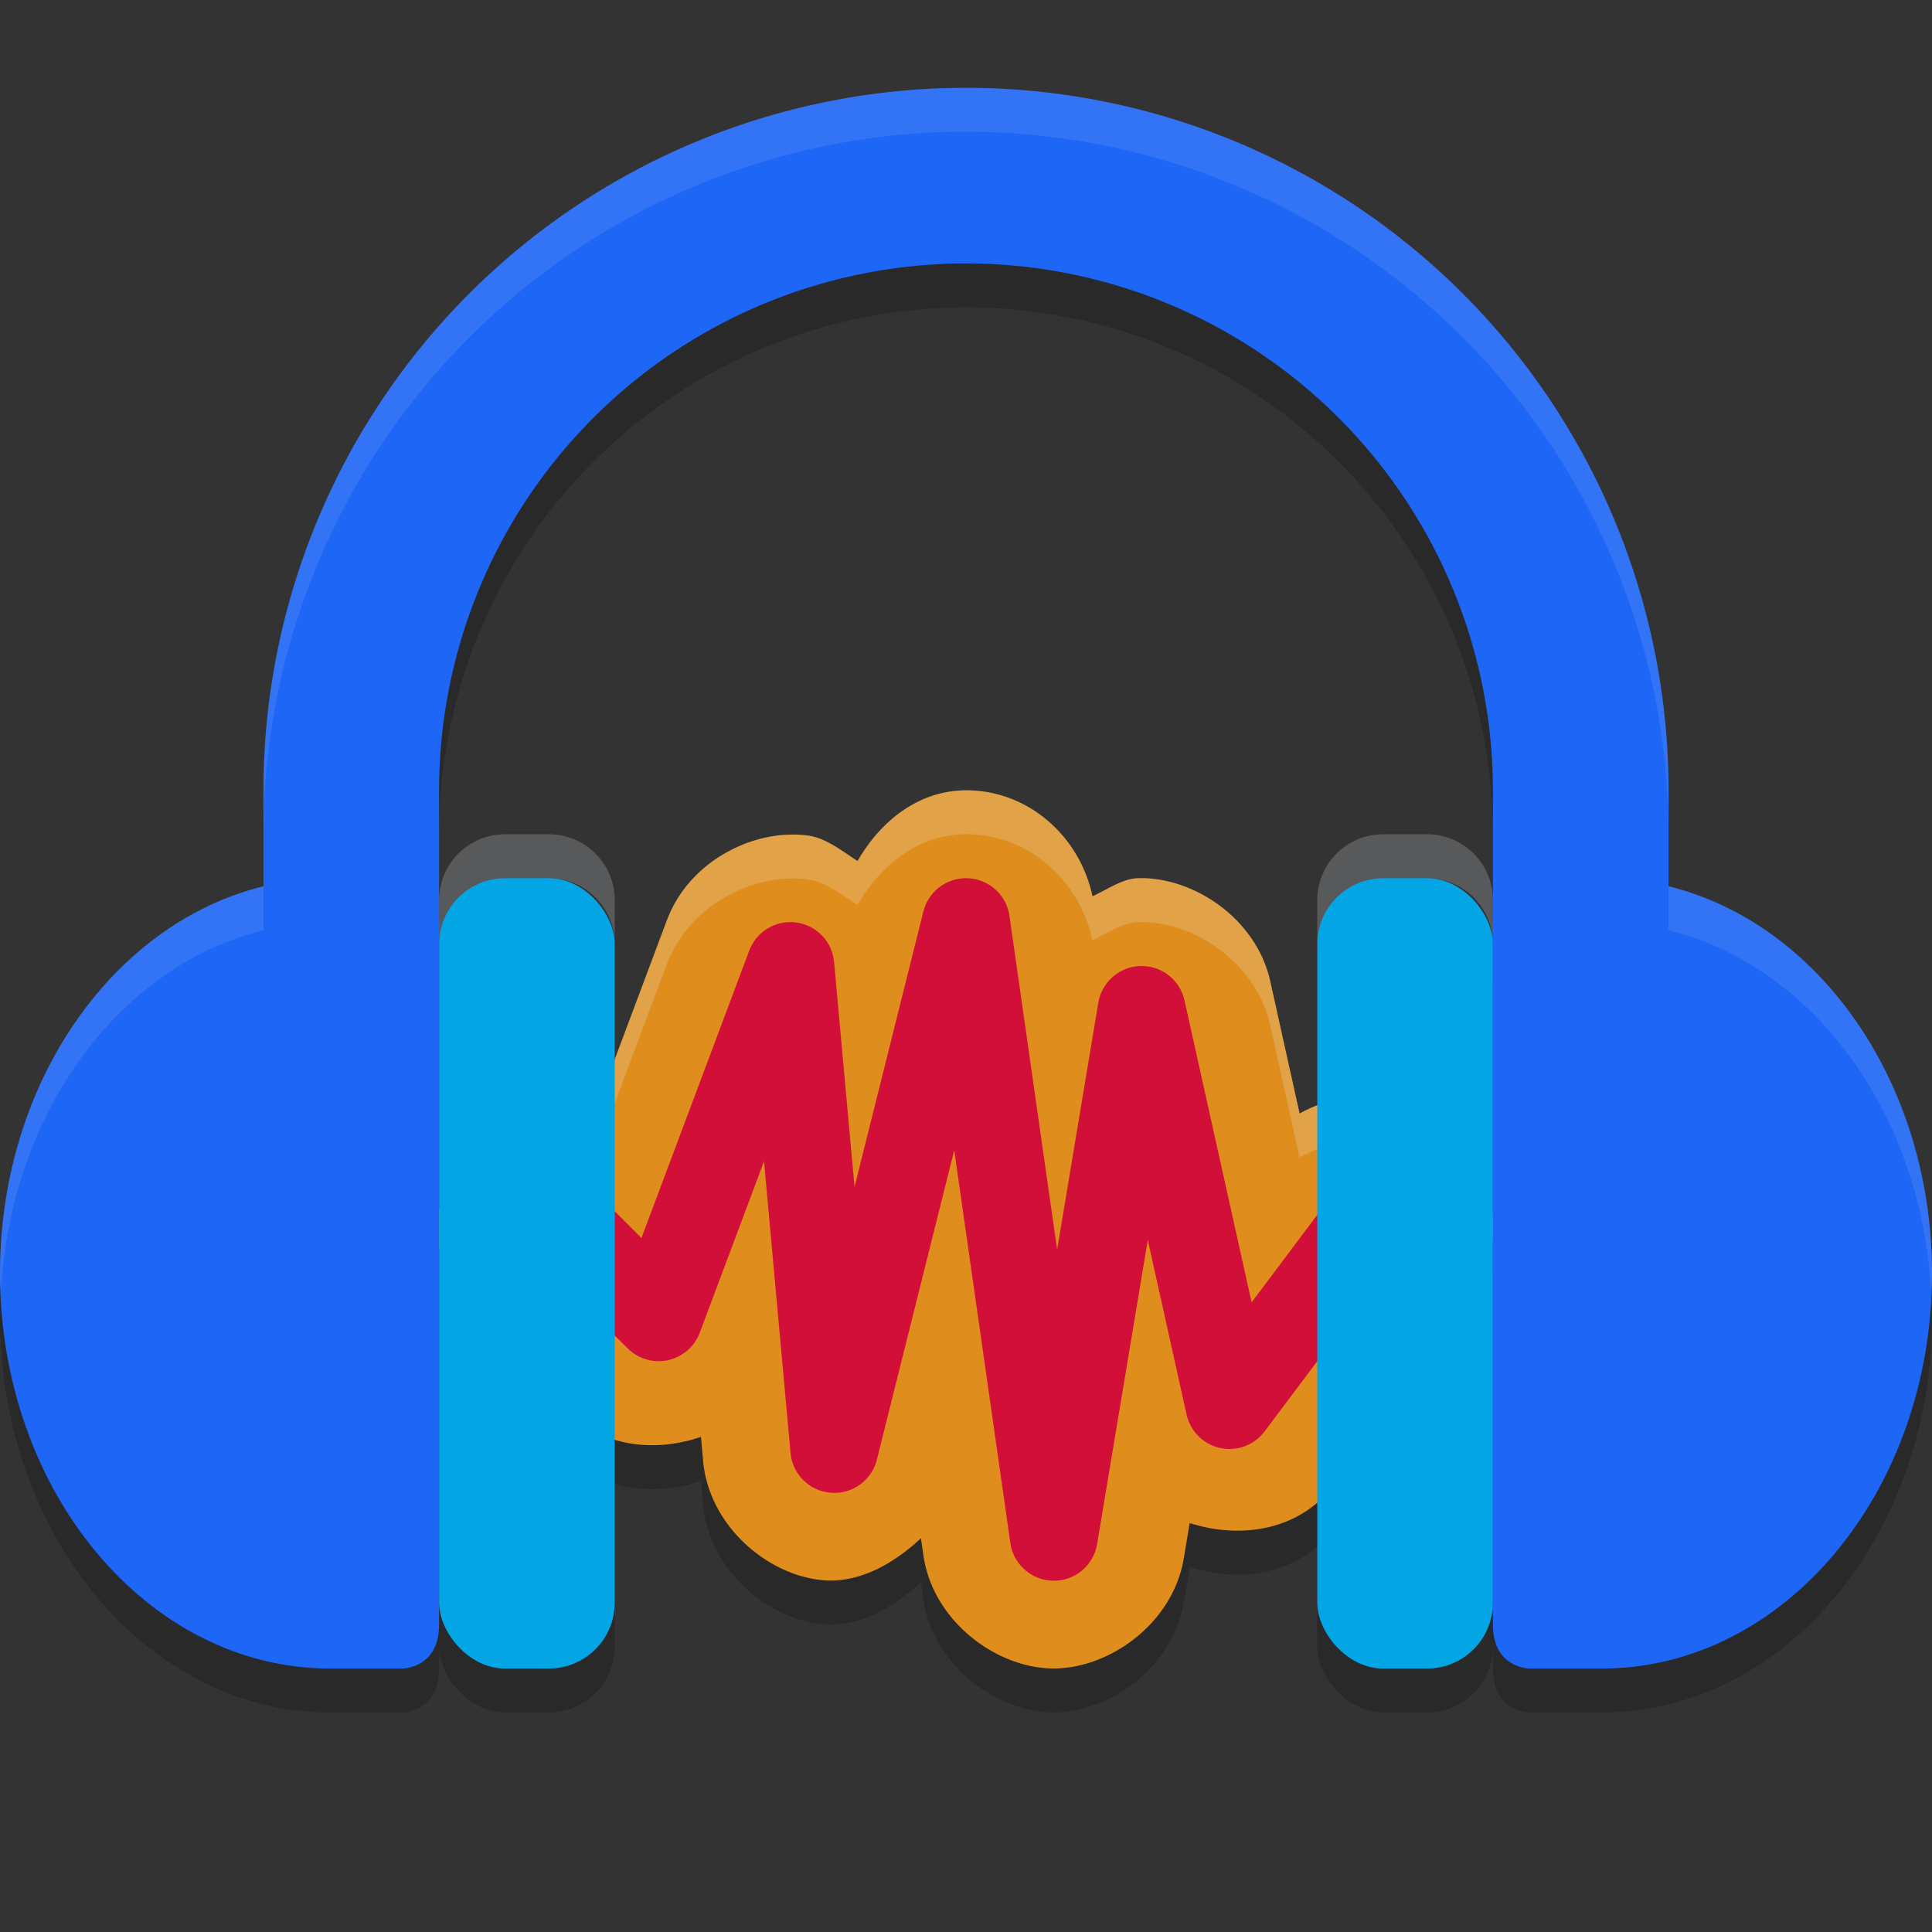<svg xmlns="http://www.w3.org/2000/svg" width="22" height="22" version="1">
 <rect width="100%" height="100%" fill="#333333" stroke="none"/>
 <path style="opacity:0.2" d="M 11.044,9.5 C 10.485,9.483 10.035,9.835 9.765,10.305 9.581,10.185 9.404,10.042 9.201,10.015 8.59,9.932 7.85,10.301 7.597,10.972 a 1,1 0 0 0 -10e-4,10e-4 l -0.781,2.084 c -0.131,-0.032 -0.262,-0.078 -0.391,-0.071 -0.407,0.021 -0.744,0.199 -0.992,0.446 -0.248,0.248 -0.426,0.585 -0.446,0.992 -0.021,0.407 0.165,0.859 0.469,1.151 l 0.985,0.985 a 1,1 0 0 0 10e-4,0.001 c 0.42,0.42 1.02,0.48 1.541,0.301 l 0.024,0.271 c 0.066,0.745 0.741,1.313 1.378,1.362 0.394,0.03 0.782,-0.179 1.103,-0.479 l 0.028,0.195 c 0.107,0.747 0.825,1.28 1.468,1.288 0.643,0.008 1.373,-0.509 1.497,-1.254 l 0.067,-0.402 c 0.581,0.187 1.254,0.088 1.653,-0.444 l 10e-4,-0.001 1.499,-1.999 a 1,1 0 0 0 0.001,0 c 0.25,-0.334 0.359,-0.8 0.278,-1.193 -0.08,-0.393 -0.302,-0.699 -0.58,-0.907 -0.278,-0.208 -0.633,-0.335 -1.033,-0.302 -0.192,0.016 -0.388,0.084 -0.567,0.183 l -0.334,-1.505 c -0.159,-0.717 -0.876,-1.192 -1.505,-1.175 -0.179,0.005 -0.345,0.127 -0.52,0.206 -0.141,-0.668 -0.706,-1.186 -1.396,-1.206 z m 4.056,4.7 h 0.001 l -0.001,0.002 c 2.32e-4,-3.15e-4 -2.32e-4,-0.002 0,-0.002 z"/>
 <rect style="opacity:0.2" width="2" height="9" x="15" y="10.5" rx=".75" ry=".75"/>
 <rect style="opacity:0.2" width="2" height="9" x="5" y="10.5" rx=".75" ry=".75"/>
 <path style="opacity:0.2" d="M 11,1.5 A 8,8 0 0 0 3,9.5 v 1.093 C 1.288,11.013 0,12.826 0,15 c 0,2.485 1.683,4.5 3.76,4.5 H 4.582 C 4.582,19.5 5,19.5 5,19 V 15 11 9.5 A 6,6 0 0 1 11,3.5 6,6 0 0 1 17,9.5 v 1.5 4 4 c 0,0.5 0.418,0.5 0.418,0.5 h 0.822 C 20.317,19.5 22,17.485 22,15 22,12.826 20.712,11.013 19,10.593 V 9.5 A 8,8 0 0 0 11,1.5 Z"/>
 <path style="fill:#df8e1d" d="M 11.044,9 C 10.485,8.983 10.035,9.335 9.765,9.805 9.581,9.685 9.404,9.542 9.201,9.515 8.59,9.432 7.85,9.802 7.597,10.472 a 1,1 0 0 0 -10e-4,0.001 l -0.781,2.084 c -0.131,-0.032 -0.262,-0.078 -0.391,-0.071 -0.407,0.021 -0.744,0.199 -0.992,0.446 -0.248,0.248 -0.426,0.585 -0.446,0.992 -0.021,0.407 0.165,0.859 0.469,1.151 l 0.985,0.985 a 1,1 0 0 0 10e-4,0.001 c 0.42,0.42 1.02,0.48 1.541,0.301 l 0.024,0.271 c 0.066,0.745 0.741,1.313 1.378,1.362 0.394,0.03 0.782,-0.179 1.103,-0.479 l 0.028,0.195 c 0.107,0.747 0.825,1.28 1.468,1.288 0.643,0.008 1.373,-0.509 1.497,-1.254 l 0.067,-0.402 c 0.581,0.187 1.254,0.088 1.653,-0.444 l 10e-4,-0.001 1.499,-1.999 a 1,1 0 0 0 0.001,0 c 0.25,-0.334 0.359,-0.8 0.278,-1.193 -0.08,-0.393 -0.302,-0.699 -0.58,-0.907 -0.278,-0.208 -0.633,-0.335 -1.033,-0.302 -0.192,0.016 -0.388,0.084 -0.567,0.183 l -0.334,-1.505 C 14.306,10.458 13.589,9.983 12.96,10 12.781,10.005 12.615,10.127 12.44,10.206 12.299,9.538 11.734,9.02 11.044,9 Z m 4.056,4.7 h 0.001 l -0.001,0.002 c 2.32e-4,-3.15e-4 -2.32e-4,-0.002 0,-0.002 z"/>
 <path style="fill:#1e66f5" d="M 3.76,10 C 1.683,10 0,12.015 0,14.5 0,16.985 1.683,19 3.76,19 H 4.582 v 0 C 4.582,19 5,19 5,18.5 V 10.5 C 5,10.062 4.595,10 4.595,10 Z"/>
 <path style="fill:#1e66f5" d="M 18.24,10 C 20.317,10 22,12.015 22,14.5 22,16.985 20.317,19 18.24,19 h -0.822 v 0 C 17.418,19 17,19 17,18.5 V 10.5 C 17,10.062 17.405,10 17.405,10 Z"/>
 <path style="fill:none;stroke:#d20f39;stroke-linecap:round;stroke-linejoin:round" d="m 6.5,14 1,1 1.5,-4 0.5,5.5 1.5,-6 1,7 1,-6 1,4.5 1.5,-2"/>
 <path style="opacity:0.2;fill:#eff1f5" d="M 11.044,9 C 10.485,8.983 10.035,9.335 9.765,9.805 9.581,9.685 9.404,9.542 9.201,9.515 8.59,9.432 7.85,9.802 7.597,10.472 a 1,1 0 0 0 -10e-4,0.001 l -0.781,2.084 c -0.131,-0.032 -0.262,-0.078 -0.391,-0.071 -0.407,0.021 -0.744,0.199 -0.992,0.446 -0.248,0.248 -0.426,0.585 -0.446,0.992 -0.005,0.107 0.005,0.217 0.026,0.326 0.056,-0.328 0.209,-0.607 0.42,-0.818 0.248,-0.248 0.585,-0.426 0.992,-0.446 0.128,-0.006 0.26,0.04 0.391,0.071 l 0.781,-2.084 a 1,1 0 0 0 0.001,-0.001 c 0.253,-0.67 0.993,-1.04 1.604,-0.957 0.202,0.027 0.38,0.171 0.563,0.29 0.271,-0.469 0.72,-0.821 1.279,-0.805 0.69,0.02 1.255,0.538 1.396,1.206 0.175,-0.079 0.34,-0.201 0.52,-0.206 0.629,-0.017 1.346,0.458 1.505,1.175 l 0.334,1.505 c 0.18,-0.098 0.375,-0.166 0.567,-0.183 0.4,-0.034 0.755,0.094 1.033,0.302 0.278,0.208 0.5,0.514 0.58,0.907 0.026,-0.17 0.033,-0.341 0,-0.5 -0.08,-0.393 -0.302,-0.699 -0.58,-0.907 -0.278,-0.208 -0.633,-0.335 -1.033,-0.302 -0.192,0.016 -0.388,0.084 -0.567,0.183 L 14.465,11.175 C 14.306,10.458 13.589,9.983 12.96,10 12.781,10.005 12.615,10.127 12.44,10.206 12.299,9.538 11.734,9.02 11.044,9 Z m 4.056,5.2 c -2.32e-4,3e-4 2.32e-4,0.002 0,0.002 l 0.001,-0.002 z"/>
 <rect style="fill:#04a5e5" width="2" height="9" x="5" y="10" rx=".75" ry=".75"/>
 <rect style="fill:#04a5e5" width="2" height="9" x="15" y="10" rx=".75" ry=".75"/>
 <path style="fill:#1e66f5" d="m 11,1 a 8,8 0 0 0 -8,8 V 14.5 H 5 V 9 a 6,6 0 0 1 6,-6 6,6 0 0 1 6,6 V 14.5 h 2 V 9 a 8,8 0 0 0 -8,-8 z"/>
 <path style="opacity:0.1;fill:#eff1f5" d="m 11,1 a 8,8 0 0 0 -8,8 V 9.5 A 8,8 0 0 1 11,1.5 8,8 0 0 1 19,9.5 V 9 a 8,8 0 0 0 -8,-8 z M 3,10.093 C 1.288,10.513 0,12.326 0,14.5 0,14.578 0.006,14.654 0.01,14.73 0.111,12.678 1.359,10.996 3,10.593 Z m 16,0 v 0.5 c 1.641,0.403 2.889,2.085 2.99,4.138 C 21.993,14.654 22,14.578 22,14.5 22,12.326 20.712,10.513 19,10.093 Z"/>
 <path style="opacity:0.2;fill:#eff1f5" d="m 5.75,9.5 c -0.415,0 -0.75,0.335 -0.75,0.75 v 0.5 c 0,-0.415 0.335,-0.75 0.75,-0.75 h 0.5 c 0.415,0 0.75,0.335 0.75,0.75 v -0.5 c 0,-0.415 -0.335,-0.75 -0.75,-0.75 z m 10,0 c -0.415,0 -0.75,0.335 -0.75,0.75 v 0.5 c 0,-0.415 0.335,-0.75 0.75,-0.75 h 0.5 c 0.415,0 0.75,0.335 0.75,0.75 v -0.5 c 0,-0.415 -0.335,-0.75 -0.75,-0.75 z"/>
</svg>
